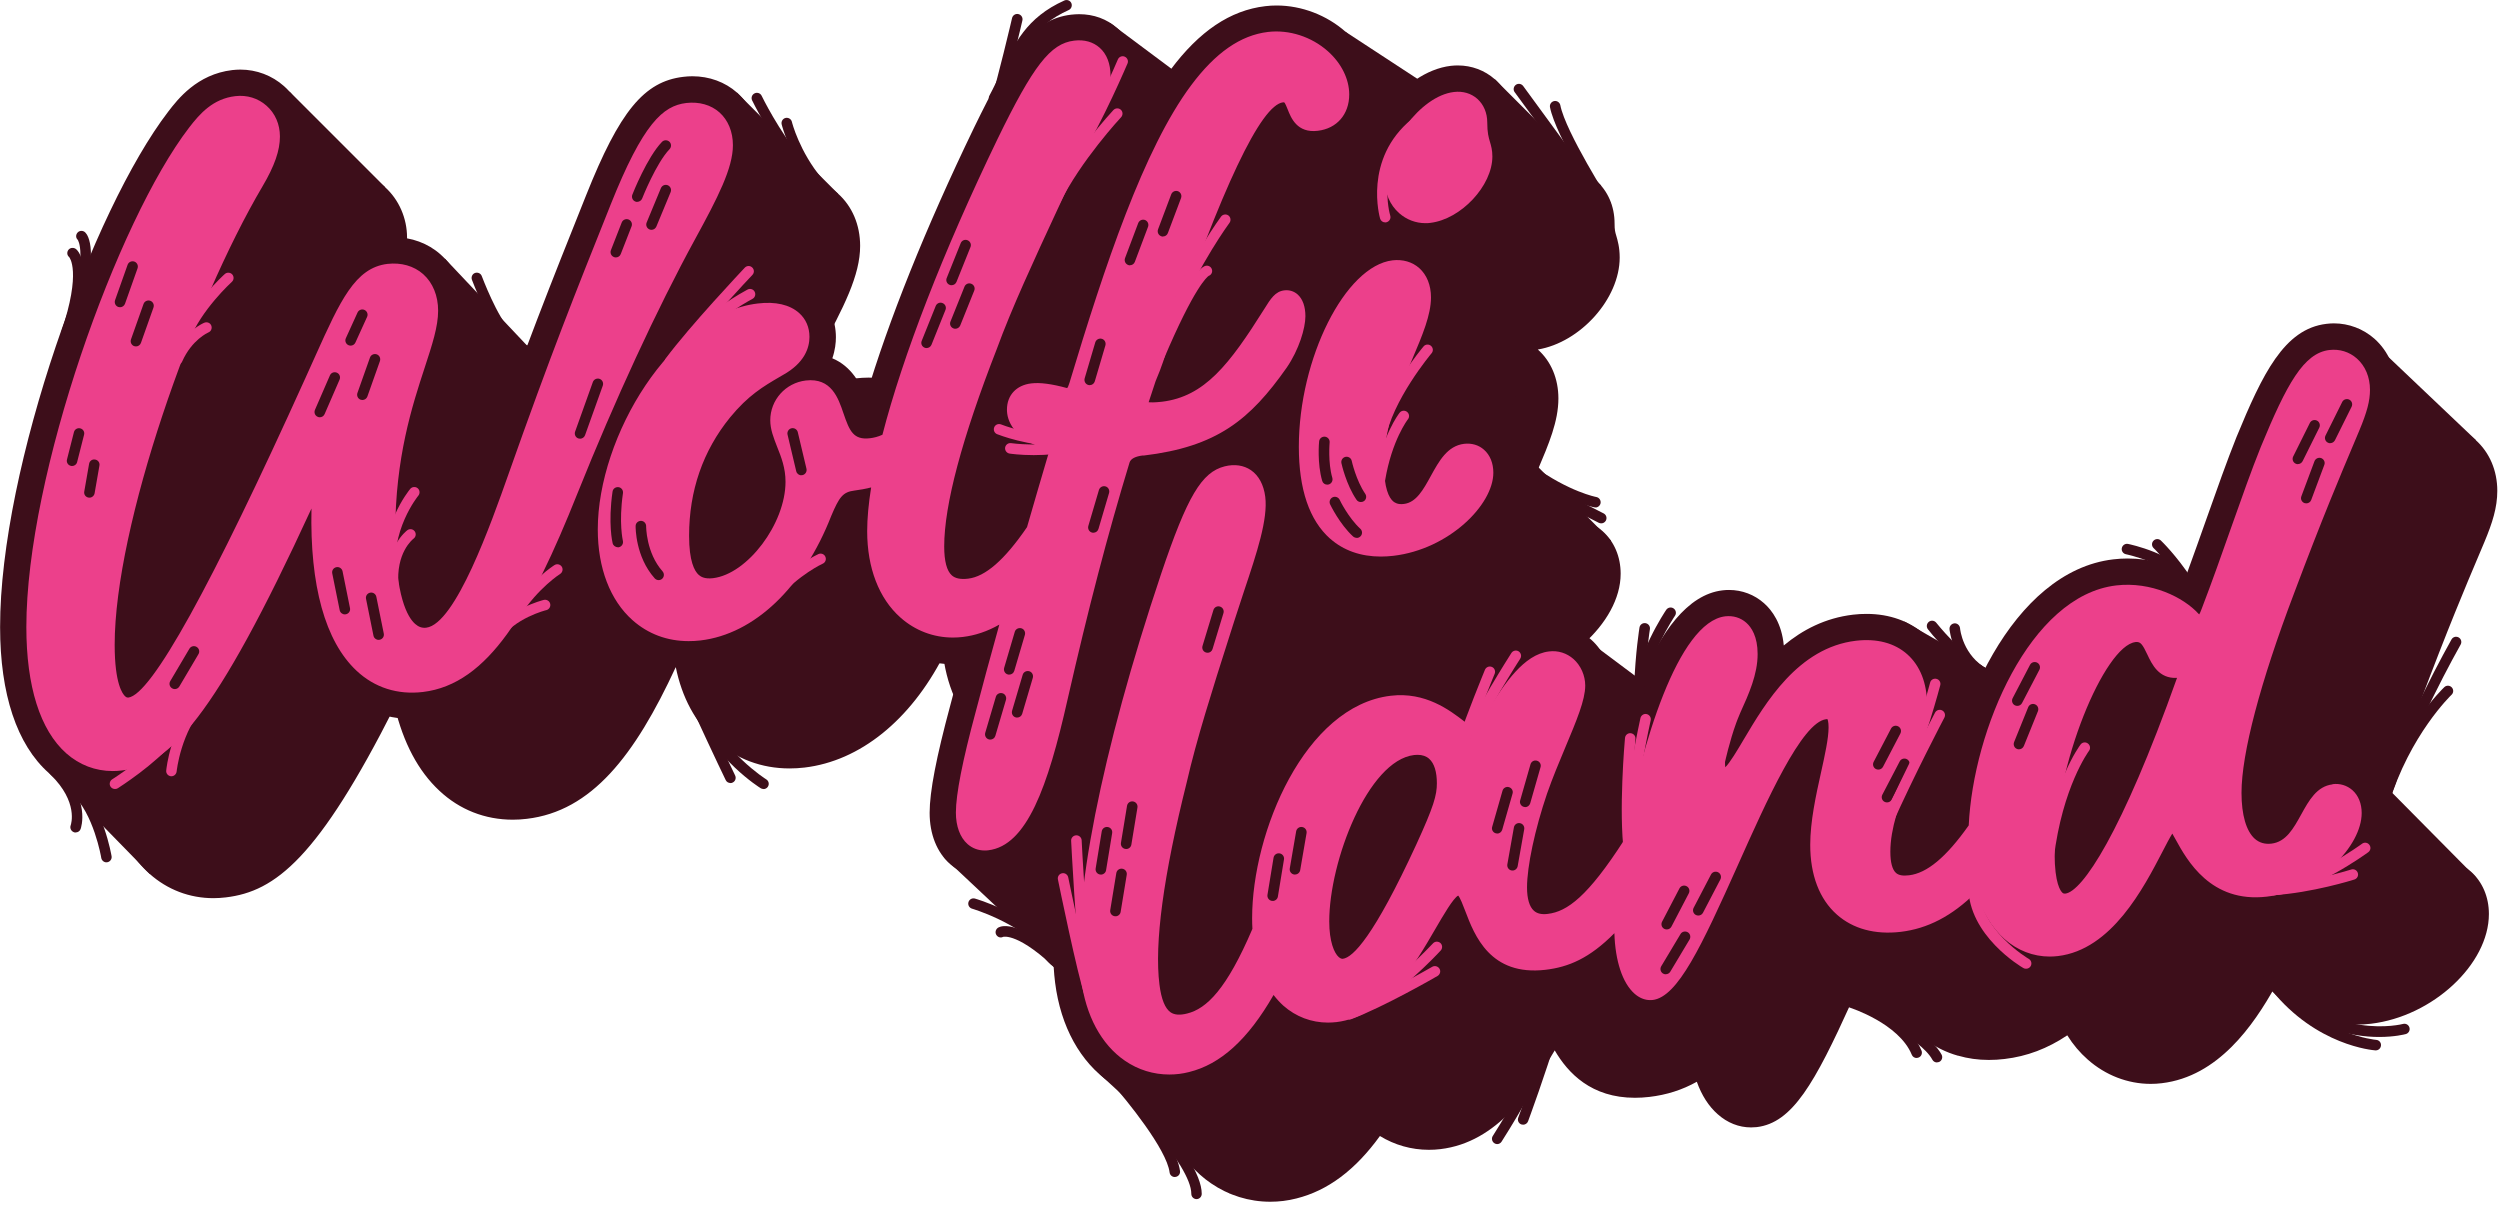<svg width="259" height="125" viewBox="0 0 259 125" fill="none" xmlns="http://www.w3.org/2000/svg">
<g clip-path="url(#clip0_3_192)">
<path d="M11.68 82.61C9.2 82.61 6.91 81.73 5.05 80.08C1.75 77.15 0.01 71.92 0.01 64.96C2.32086e-06 48.42 9.59 21.77 17.44 11.55C18.4 10.3 20.41 7.69 24.06 7.26C24.34 7.23 24.62 7.21 24.9 7.21C26.58 7.21 28.18 7.82 29.42 8.92C30.91 10.24 31.72 12.1 31.72 14.15C31.72 16.2 31.05 18.13 29.54 20.69C22.63 32.41 14.6 55.11 14.6 66.81C14.6 66.87 14.6 66.92 14.6 66.98C16.89 63.46 21.22 55.58 29.17 37.98C29.54 37.16 29.89 36.4 30.21 35.68C32.94 29.6 34.92 25.21 39.81 24.63C40.14 24.59 40.47 24.57 40.79 24.57C42.62 24.57 44.34 25.2 45.64 26.36C47.23 27.77 48.11 29.84 48.11 32.19C48.11 34.26 47.44 36.32 46.59 38.93C45.36 42.7 43.67 47.85 43.67 55.13C43.67 58.55 44.03 60.48 44.35 61.52C45.45 59.99 47.24 56.35 50.1 48.25C54.51 35.76 57.06 29.39 60.59 20.56L60.73 20.21C64.19 11.53 66.73 8.44 70.79 7.96C71.11 7.92 71.42 7.9 71.73 7.9C73.48 7.9 75.12 8.5 76.35 9.59C77.84 10.92 78.66 12.85 78.66 15.03C78.66 18.06 76.98 21.37 74.42 26.06C70.51 33.22 66.22 42.5 62.34 52.19C57.14 65.18 52.28 73.43 44.14 74.39C43.65 74.45 43.17 74.48 42.69 74.48C39.81 74.48 37.18 73.44 35.08 71.48C32.89 69.44 31.35 66.52 30.45 62.78C22.54 78.43 18.11 81.92 12.95 82.53C12.52 82.58 12.1 82.61 11.68 82.61Z" fill="#3D0E1A"/>
<path d="M102.01 90.87C100.66 90.87 99.42 90.4 98.42 89.51C97.06 88.3 96.31 86.42 96.31 84.21C96.31 82 97.01 78.42 98.44 73.11C98.78 71.8 99.17 70.35 99.59 68.78C99.3 68.8 99 68.81 98.72 68.81C96.05 68.81 93.47 67.83 91.48 66.06C89.19 64.03 87.74 61.07 87.28 57.57C83.87 64.18 78.66 68.42 72.9 69.1C72.38 69.16 71.86 69.19 71.35 69.19C68.47 69.19 65.83 68.2 63.72 66.33C60.81 63.74 59.21 59.68 59.21 54.89C59.21 44.08 67.68 30.01 78.2 28.77C78.66 28.72 79.12 28.69 79.55 28.69C81.58 28.69 83.33 29.29 84.6 30.42C85.89 31.56 86.6 33.17 86.6 34.94C86.6 35.51 86.52 36.28 86.23 37.12C88.23 37.95 89.18 39.82 89.69 41.16C92.04 33.22 95.88 23.65 100.9 13.25C104.73 5.37 106.97 2 110.97 1.52C111.25 1.49 111.53 1.47 111.8 1.47C113.31 1.47 114.68 1.97 115.75 2.92C117.07 4.09 117.79 5.85 117.79 7.87C117.79 10.84 116.09 14.39 114.11 18.49C113.65 19.45 113.17 20.44 112.71 21.45L112.03 22.92C109.62 28.11 107.34 33.01 105.85 37.13V37.17C106.06 37.12 106.3 37.08 106.54 37.05C106.83 37.02 107.14 37 107.46 37C107.87 37 108.3 37.03 108.77 37.09C112.36 25.33 116.35 13.81 121.25 7.25C124.24 3.23 127.45 1.07 131.08 0.64C131.47 0.59 131.87 0.57 132.26 0.57C134.85 0.57 137.46 1.57 139.42 3.31C141.41 5.08 142.55 7.45 142.55 9.83C142.55 13.24 140.22 15.9 136.88 16.3C136.62 16.33 136.37 16.35 136.12 16.35C134.67 16.35 133.45 15.87 132.49 14.92C131.01 17.36 128.25 23.13 123.6 36.67C123.51 37.07 123.4 37.48 123.26 37.93C125.75 36.62 128.17 34.14 130.39 30.6C131.15 29.38 132.2 27.68 134.46 27.41C134.65 27.39 134.82 27.38 135 27.38C136.1 27.38 137.16 27.78 137.98 28.51C138.76 29.21 139.7 30.52 139.7 32.79C139.7 34.8 138.73 37.56 137.28 39.67C133.13 45.57 127.43 48.81 119.34 49.88C117.23 56.94 115.34 64.19 113.29 73.17C111.36 81.71 108.96 90.12 102.74 90.85C102.51 90.88 102.28 90.89 102.05 90.89L102.01 90.87ZM102.71 45.91C100.98 51.47 100.54 54.75 100.54 56.64C100.54 56.78 100.54 56.91 100.54 57.03C101.17 56.67 102.27 55.76 103.89 53.45C104.38 51.75 104.89 50.02 105.4 48.26C104.13 47.55 103.27 46.73 102.7 45.91H102.71ZM77.34 45.53C75.2 48.38 74.12 51.75 74.12 55.54C74.12 56.2 74.16 56.68 74.21 57.02C76.18 56.15 78.65 52.7 78.65 49.93C78.65 49.02 78.35 48.27 77.97 47.32C77.75 46.77 77.51 46.17 77.34 45.52V45.53Z" fill="#3D0E1A"/>
<path d="M143.06 60.39C140.31 60.39 137.87 59.51 135.99 57.85C133.24 55.4 131.84 51.52 131.84 46.3C131.84 36.58 137.02 25.09 143.95 24.27C144.22 24.24 144.49 24.22 144.75 24.22C146.29 24.22 147.74 24.76 148.85 25.74C150.22 26.96 150.98 28.76 150.98 30.81C150.98 33.18 149.99 35.52 148.84 38.22C147.6 41.15 146.31 44.17 146.14 47.45C147.09 45.76 148.53 43.6 151.35 43.27C151.58 43.24 151.8 43.23 152.02 43.23C153.33 43.23 154.59 43.7 155.55 44.55C156.76 45.63 157.43 47.2 157.43 48.97C157.43 54.11 151.35 59.5 144.68 60.29C144.13 60.36 143.58 60.39 143.05 60.39H143.06Z" fill="#3D0E1A"/>
<path d="M147.68 25.85C146.01 25.85 144.4 25.23 143.14 24.12C141.59 22.74 140.73 20.78 140.73 18.61C140.73 13.91 145.24 7.42 150.31 6.82C150.56 6.79 150.8 6.78 151.04 6.78C152.47 6.78 153.82 7.29 154.86 8.21C156.12 9.33 156.81 10.92 156.81 12.69C156.81 13.37 156.87 13.57 156.98 13.94C157.12 14.42 157.34 15.16 157.34 16.22C157.34 20.61 153.04 25.27 148.5 25.81C148.23 25.84 147.95 25.86 147.68 25.86V25.85Z" fill="#3D0E1A"/>
<path d="M121.16 114.08C118.97 114.08 116.84 113.42 115.02 112.17C111.92 110.04 109.89 106.37 109.31 101.81C108.25 93.44 111.32 77.68 117.73 58.59C120.54 50.29 122.34 46.67 126.25 45.69C126.8 45.55 127.35 45.48 127.88 45.48C129.07 45.48 130.21 45.83 131.16 46.48C132.61 47.48 133.56 49.13 133.81 51.14C134.18 54.09 132.94 57.82 131.49 62.14C131.15 63.15 130.8 64.19 130.47 65.24L129.98 66.78C128.24 72.23 126.6 77.38 125.63 81.65V81.71C122.7 93.33 122.5 98.98 122.84 101.68C122.86 101.84 122.88 101.99 122.91 102.12C123.84 101.53 125.2 99.87 127.01 95.74C127.01 95.54 127.01 95.34 127.01 95.14C127.01 85.43 132.98 70.67 143.78 69.39C144.22 69.34 144.67 69.31 145.11 69.31C148.18 69.31 150.53 70.57 152.14 71.67C153.93 68.91 156.37 65.25 160.17 64.8C160.41 64.77 160.65 64.76 160.89 64.76C162.35 64.76 163.76 65.3 164.85 66.27C166.18 67.46 166.98 69.25 166.98 71.06C166.98 73.1 165.98 75.49 164.71 78.51C164.08 80.02 163.42 81.58 162.87 83.16C161.64 86.81 161.04 89.96 160.96 91.64C162.16 90.91 163.72 89.06 165.69 86.05C167.36 76.87 171.18 62.02 178.45 61.16C178.68 61.13 178.9 61.12 179.13 61.12C180.48 61.12 181.76 61.61 182.75 62.49C183.6 63.24 184.59 64.6 184.8 66.87C186.74 65.25 189.1 64.02 191.98 63.68C192.46 63.62 192.93 63.6 193.39 63.6C195.75 63.6 197.84 64.35 199.43 65.76C201.37 67.48 202.39 69.98 202.39 73C202.39 76.02 201.28 79.04 200.3 81.69C199.57 83.65 198.83 85.67 198.63 87.43C199.27 86.96 200.15 86.11 201.3 84.56C202.09 73.92 208.46 59.19 218.93 57.95C219.42 57.89 219.92 57.86 220.42 57.86C222.79 57.86 224.89 58.5 226.58 59.37C227.27 57.49 227.93 55.61 228.58 53.78C229.68 50.67 230.72 47.73 231.7 45.28C234.4 38.73 236.64 34.07 241.02 33.55C241.28 33.52 241.54 33.5 241.79 33.5C243.34 33.5 244.83 34.07 245.99 35.09C247.45 36.39 248.26 38.27 248.26 40.38C248.26 42.13 247.75 43.7 246.93 45.67C246.75 46.11 246.54 46.6 246.31 47.14C245.04 50.13 243.13 54.65 240.21 62.43C236.86 71.26 234.94 78.44 234.94 82.13C234.94 83.27 235.08 83.98 235.21 84.39C235.47 84.02 235.8 83.44 236.01 83.05C236.92 81.4 238.3 78.9 241.33 78.55C241.55 78.52 241.77 78.51 242 78.51C243.31 78.51 244.57 78.98 245.54 79.84C246.75 80.92 247.42 82.48 247.42 84.25C247.42 89.44 241.59 94.86 235.2 95.62C234.69 95.68 234.19 95.71 233.7 95.71C229.65 95.71 227.01 93.76 225.29 91.74C223.03 95.81 219.37 101.09 213.53 101.78C213.15 101.83 212.76 101.85 212.38 101.85C210 101.85 207.69 100.95 205.86 99.33C205.05 98.61 204.35 97.77 203.74 96.82C201.7 98.19 199.56 99 197.25 99.27C196.7 99.34 196.14 99.37 195.61 99.37C192.84 99.37 190.39 98.49 188.5 96.82C186.1 94.68 184.82 91.48 184.82 87.56C184.82 86.91 184.86 86.24 184.92 85.58C184.02 87.5 183.18 89.36 182.57 90.73C178.01 100.93 175.64 105.85 171.55 106.33C171.36 106.35 171.17 106.36 170.97 106.36C169.72 106.36 168.52 105.89 167.51 104.99C166.58 104.17 165.86 103.03 165.35 101.63C163.82 102.48 162.22 102.99 160.44 103.2C159.93 103.26 159.42 103.29 158.94 103.29C154.43 103.29 152 100.76 150.63 98.38C148.25 102.44 144.72 107.91 138.78 108.61C138.38 108.66 137.98 108.68 137.59 108.68C135.79 108.68 134.04 108.18 132.52 107.25C129.96 110.79 127.11 112.92 123.87 113.72C122.97 113.94 122.06 114.06 121.16 114.06V114.08ZM146.13 81.2C143.97 82.52 141.13 88.44 140.54 93.63C141.45 92.08 142.67 89.77 144.23 86.38C145.94 82.65 146.12 81.84 146.12 81.2H146.13ZM220.78 70.41C218.92 73.21 216.19 79.93 215.68 86.41C217.17 83.78 219.3 79.32 222.06 71.84C221.52 71.41 221.1 70.9 220.78 70.42V70.41Z" fill="#3D0E1A"/>
<path d="M256 90.31C255.03 89.45 253.78 88.98 252.46 88.98C252.24 88.98 252.01 88.99 251.79 89.02C248.76 89.38 247.39 91.87 246.47 93.52C246.25 93.91 245.93 94.49 245.67 94.86C245.54 94.45 245.4 93.74 245.4 92.6C245.4 88.9 247.32 81.73 250.67 72.9C253.59 65.12 255.5 60.61 256.77 57.61C257 57.07 257.2 56.58 257.39 56.14C258.21 54.17 258.72 52.59 258.72 50.85C258.72 48.74 257.91 46.86 256.45 45.56C255.3 44.53 253.8 43.97 252.25 43.97C252 43.97 251.74 43.99 251.48 44.02C247.1 44.54 244.86 49.2 242.16 55.75C241.17 58.19 240.13 61.13 239.04 64.25C238.39 66.08 237.73 67.96 237.04 69.84C235.35 68.97 233.25 68.33 230.88 68.33C230.38 68.33 229.88 68.36 229.39 68.42C218.92 69.66 212.55 84.39 211.76 95.03C210.61 96.57 209.73 97.43 209.09 97.9C209.28 96.15 210.03 94.13 210.76 92.16C211.74 89.51 212.85 86.51 212.85 83.47C212.85 80.43 211.83 77.95 209.89 76.23C208.3 74.81 206.21 74.07 203.85 74.07C203.39 74.07 202.92 74.1 202.44 74.15C199.56 74.49 197.21 75.73 195.26 77.34C195.05 75.06 194.06 73.71 193.21 72.96C192.22 72.08 190.93 71.59 189.59 71.59C189.37 71.59 189.14 71.6 188.91 71.63C181.65 72.49 177.83 87.34 176.15 96.52C174.17 99.54 172.61 101.38 171.42 102.11C171.49 100.43 172.09 97.28 173.33 93.63C173.89 92.05 174.54 90.49 175.17 88.98C176.44 85.96 177.44 83.57 177.44 81.53C177.44 79.72 176.64 77.93 175.31 76.74C174.22 75.77 172.81 75.23 171.35 75.23C171.11 75.23 170.86 75.24 170.63 75.27C166.83 75.72 164.39 79.38 162.6 82.14C161 81.04 158.64 79.78 155.57 79.78C155.13 79.78 154.68 79.81 154.24 79.86C143.44 81.14 137.47 95.9 137.47 105.61C137.47 105.82 137.47 106.02 137.47 106.21C135.65 110.34 134.3 111.99 133.37 112.59C133.35 112.46 133.32 112.32 133.3 112.15C132.96 109.45 133.16 103.79 136.07 92.18V92.12C137.05 87.85 138.7 82.7 140.43 77.25L140.92 75.71C141.25 74.66 141.6 73.62 141.94 72.61C142.84 69.91 143.67 67.44 144.07 65.24C144.7 66.44 145.49 67.47 146.45 68.32C148.32 69.98 150.77 70.86 153.52 70.86C154.05 70.86 154.6 70.83 155.15 70.76C161.82 69.97 167.9 64.57 167.9 59.44C167.9 57.67 167.23 56.1 166.02 55.02C165.06 54.17 163.81 53.7 162.49 53.7C162.27 53.7 162.05 53.71 161.82 53.74C159 54.07 157.56 56.23 156.61 57.92C156.78 54.65 158.07 51.62 159.31 48.69C160.46 45.98 161.45 43.65 161.45 41.28C161.45 39.23 160.69 37.43 159.32 36.21C163.73 35.47 167.8 30.95 167.8 26.68C167.8 25.61 167.58 24.88 167.44 24.4C167.33 24.03 167.27 23.83 167.27 23.15C167.27 21.37 166.58 19.78 165.32 18.67C164.29 17.75 162.93 17.24 161.5 17.24C161.26 17.24 161.01 17.25 160.77 17.28C155.7 17.88 151.19 24.37 151.19 29.07C151.19 31.24 152.05 33.2 153.6 34.58C153.7 34.66 153.8 34.74 153.9 34.82C151.77 35.24 149.82 36.67 148.15 38.73C147.37 38.14 146.42 37.81 145.43 37.81C145.26 37.81 145.08 37.82 144.89 37.84C142.63 38.11 141.58 39.8 140.82 41.03C138.6 44.57 136.18 47.05 133.69 48.36C133.83 47.92 133.94 47.5 134.03 47.1C138.68 33.55 141.45 27.79 142.92 25.35C143.88 26.3 145.09 26.78 146.55 26.78C146.8 26.78 147.05 26.76 147.31 26.73C150.65 26.34 152.98 23.68 152.98 20.26C152.98 17.88 151.84 15.51 149.85 13.74C147.89 12 145.28 11 142.69 11C142.29 11 141.9 11.02 141.51 11.07C137.89 11.5 134.67 13.66 131.68 17.68C126.79 24.24 122.79 35.76 119.2 47.52C118.74 47.46 118.3 47.43 117.89 47.43C117.57 47.43 117.27 47.45 116.97 47.48C116.73 47.51 116.49 47.55 116.27 47.6V47.56C117.78 43.45 120.06 38.55 122.47 33.35L123.15 31.88C123.61 30.88 124.09 29.89 124.55 28.92C126.52 24.82 128.23 21.28 128.23 18.3C128.23 16.28 127.5 14.52 126.19 13.35C125.12 12.4 123.75 11.9 122.24 11.9C121.97 11.9 121.69 11.92 121.41 11.95C117.41 12.42 115.17 15.79 111.34 23.68C106.32 34.08 102.48 43.65 100.13 51.59C99.62 50.25 98.67 48.37 96.67 47.55C96.97 46.71 97.04 45.95 97.04 45.37C97.04 43.6 96.33 42 95.04 40.85C93.76 39.72 92.02 39.12 89.99 39.12C89.55 39.12 89.1 39.15 88.64 39.2C86.38 39.47 84.21 40.33 82.2 41.63C83.1 39.83 84 38.12 84.87 36.51C87.43 31.82 89.11 28.51 89.11 25.48C89.11 23.3 88.29 21.37 86.8 20.04C85.57 18.95 83.93 18.35 82.18 18.35C81.87 18.35 81.55 18.37 81.24 18.41C77.18 18.89 74.64 21.98 71.18 30.66L71.04 31.01C67.51 39.83 64.96 46.21 60.55 58.7C57.69 66.8 55.9 70.44 54.8 71.97C54.48 70.93 54.12 68.99 54.12 65.58C54.12 58.3 55.81 53.15 57.04 49.38C57.89 46.77 58.56 44.72 58.56 42.64C58.56 40.3 57.68 38.23 56.09 36.81C54.79 35.66 53.07 35.02 51.24 35.02C50.92 35.02 50.59 35.04 50.26 35.08C45.37 35.66 43.4 40.05 40.66 46.13C40.34 46.85 39.99 47.61 39.62 48.43C31.67 66.03 27.34 73.91 25.05 77.43C25.05 77.37 25.05 77.32 25.05 77.26C25.05 65.56 33.08 42.86 39.99 31.14C41.5 28.57 42.17 26.56 42.17 24.6C42.17 22.64 41.35 20.69 39.87 19.37C38.63 18.27 37.02 17.66 35.35 17.66C35.07 17.66 34.8 17.68 34.51 17.71C30.86 18.14 28.85 20.75 27.89 22C20.04 32.22 10.45 58.86 10.45 75.4C10.45 82.36 12.19 87.59 15.49 90.52C17.35 92.18 19.65 93.05 22.12 93.05C22.54 93.05 22.97 93.02 23.39 92.97C28.55 92.36 32.98 88.87 40.89 73.22C41.79 76.97 43.33 79.88 45.52 81.92C47.62 83.89 50.25 84.92 53.13 84.92C53.61 84.92 54.09 84.89 54.58 84.83C61.27 84.04 65.75 78.33 70.01 69.11C70.64 72.24 72.05 74.88 74.16 76.75C76.27 78.62 78.9 79.61 81.79 79.61C82.3 79.61 82.82 79.58 83.34 79.52C89.1 78.84 94.31 74.61 97.72 67.99C98.18 71.49 99.63 74.45 101.92 76.48C103.92 78.26 106.49 79.23 109.16 79.23C109.45 79.23 109.74 79.22 110.03 79.2C109.6 80.78 109.22 82.23 108.88 83.53C107.45 88.84 106.75 92.47 106.75 94.63C106.75 96.79 107.5 98.72 108.86 99.93C109.86 100.82 111.1 101.29 112.45 101.29C112.68 101.29 112.91 101.28 113.14 101.25C118.32 100.64 120.85 94.71 122.66 87.81C120.1 98.31 119.06 106.82 119.75 112.23C120.33 116.78 122.35 120.46 125.46 122.59C127.28 123.84 129.41 124.5 131.6 124.5C132.51 124.5 133.42 124.39 134.31 124.16C137.55 123.35 140.4 121.23 142.96 117.69C144.47 118.62 146.22 119.12 148.03 119.12C148.42 119.12 148.83 119.1 149.22 119.05C155.16 118.35 158.69 112.87 161.07 108.82C162.45 111.19 164.87 113.73 169.38 113.73C169.86 113.73 170.37 113.7 170.88 113.64C172.66 113.43 174.27 112.92 175.79 112.07C176.29 113.47 177.02 114.61 177.95 115.43C178.96 116.33 180.15 116.8 181.41 116.8C181.6 116.8 181.8 116.79 181.99 116.77C185.7 116.33 188 112.22 191.79 103.86L199.47 107.69C200.47 108.45 201.6 109.02 202.84 109.37H202.87C203.87 109.66 204.92 109.81 206.04 109.81C206.57 109.81 207.13 109.78 207.68 109.71C209.99 109.44 212.13 108.63 214.17 107.26C214.77 108.22 215.48 109.06 216.29 109.77C218.12 111.39 220.43 112.29 222.81 112.29C223.19 112.29 223.58 112.27 223.96 112.22C229.8 111.53 233.46 106.24 235.72 102.18C237.44 104.2 240.08 106.15 244.13 106.15C244.62 106.15 245.12 106.12 245.63 106.06C252.03 105.3 257.85 99.89 257.85 94.69C257.85 92.92 257.18 91.36 255.97 90.28L256 90.31ZM84.67 67.48C84.62 67.14 84.58 66.65 84.58 66C84.58 62.21 85.67 58.84 87.8 55.99C87.98 56.64 88.21 57.23 88.43 57.79C88.81 58.74 89.11 59.49 89.11 60.4C89.11 63.17 86.64 66.62 84.67 67.49V67.48ZM114.36 63.9C112.74 66.21 111.64 67.12 111.01 67.48C111.01 67.36 111.01 67.23 111.01 67.09C111.01 65.2 111.45 61.93 113.18 56.36C113.75 57.17 114.61 57.99 115.88 58.71C115.36 60.47 114.86 62.2 114.37 63.9H114.36ZM142.34 55.63C142.32 56.01 142.31 56.38 142.31 56.76C142.31 57.02 142.31 57.27 142.32 57.53C142.1 57.32 141.87 57.12 141.61 56.95C141.4 56.81 141.18 56.68 140.95 56.56C141.42 56.27 141.88 55.96 142.33 55.64L142.34 55.63ZM128.19 69.04C126.22 74.92 124.56 80.48 123.25 85.6C123.41 84.93 123.56 84.26 123.72 83.59C125.77 74.6 127.65 67.35 129.77 60.3C130.54 60.2 131.27 60.07 132 59.93C130.73 61.99 129.59 64.94 128.21 69.04H128.19ZM154.7 96.82C153.13 100.22 151.92 102.52 151.01 104.07C151.59 98.88 154.44 92.96 156.6 91.64C156.6 92.28 156.42 93.09 154.71 96.82H154.7ZM226.14 96.85C226.65 90.38 229.38 83.66 231.24 80.85C231.56 81.33 231.98 81.84 232.52 82.27C229.76 89.75 227.63 94.21 226.14 96.84V96.85Z" fill="#3D0E1A"/>
<path d="M77.96 50.57L99.12 48.49L114.99 2.37L124.56 9.51L139.39 3.29L151.2 11.02L154.87 8.21L165.88 19.23L155.57 44.56L166.89 56L164.01 65.99L175.54 74.61L197.31 64.4L208.55 70.87L225.57 63.93L244.35 34.05L256.48 45.57L245.57 79.85L256.48 90.87L244.84 100.33C244.84 100.33 232.22 100.09 231.74 100.33C231.26 100.57 217.42 105.18 216.94 105.31C216.46 105.44 194.25 96.87 194.25 96.87L167.95 109.07L159.54 105.07L127.03 118.17L127.47 123.7L114.01 111.36L109.68 99.34L107.43 97.88L97.84 88.87L103.02 67.5C103.02 67.5 96.09 61.89 95.72 61.94C95.35 61.99 82.37 76.55 82.37 76.55L74.15 72.91L78 50.58L77.96 50.57Z" fill="#3D0E1A"/>
<path d="M76.35 9.6L86.81 20.06L56.21 77.07C56.21 77.07 49.54 77.38 49.13 76.55C48.72 75.72 38.61 67.49 38.61 67.49L22.88 81.19L15.52 90.54L6.06 80.86C6.06 80.86 22.03 11.96 23.39 11.75C24.75 11.54 30.01 9.5 30.01 9.5L39.89 19.38L40.38 32.49L46.08 26.78L54.62 35.82L67.36 18.84L76.35 9.6Z" fill="#3D0E1A"/>
<path d="M75.93 15.04C75.93 13.65 75.43 12.44 74.53 11.64C73.65 10.86 72.43 10.52 71.1 10.67C68.68 10.96 66.62 12.78 63.25 21.23L63.12 21.56C59.6 30.36 57.06 36.71 52.67 49.15C50.89 54.19 47.19 64.67 44.15 65.03C43.73 65.08 43.36 64.95 43.01 64.64C42.24 63.96 40.95 61.81 40.95 55.13C40.95 47.42 42.71 42.02 44 38.08C44.78 35.7 45.39 33.83 45.39 32.19C45.39 30.64 44.84 29.29 43.84 28.4C42.88 27.55 41.57 27.18 40.14 27.34C36.79 27.74 35.25 31.15 32.71 36.79C32.38 37.52 32.04 38.29 31.67 39.1C21.85 60.83 15.67 71.99 13.29 72.27C13.21 72.27 13.11 72.27 12.97 72.14C12.71 71.91 11.88 70.86 11.88 66.8C11.88 54.48 19.97 31.56 27.2 19.3C28.45 17.18 29 15.59 29 14.14C29 12.88 28.51 11.74 27.61 10.95C26.73 10.17 25.59 9.82 24.38 9.96C22.06 10.23 20.7 11.78 19.6 13.21C12.16 22.89 2.73 49.2 2.73 64.96C2.73 71.12 4.16 75.64 6.86 78.04C8.23 79.25 9.88 79.88 11.68 79.88C11.99 79.88 12.31 79.86 12.63 79.82C17.53 79.24 22.14 74.71 32.27 52.68C32.09 60.66 33.69 66.45 36.94 69.49C38.81 71.24 41.19 72 43.81 71.69C50.62 70.88 54.98 63.25 59.8 51.18C63.72 41.4 68.06 32.01 72.02 24.76C74.38 20.44 75.93 17.42 75.93 15.04Z" fill="#EC408B"/>
<path d="M118.45 47.2C126.09 46.29 129.5 43.49 133.3 38.09C134.57 36.24 135.24 34.01 135.24 32.76C135.24 31.76 134.96 30.98 134.44 30.51C134.06 30.17 133.57 30.02 133.06 30.08C132.11 30.19 131.63 30.96 130.98 32.01C127.36 37.77 124.8 41.09 120.37 41.62C119.58 41.71 119.19 41.69 119 41.67C119 41.64 119.02 41.61 119.03 41.58C119.26 40.88 119.49 40.2 119.71 39.52L119.74 39.44C120.36 37.98 120.74 36.84 120.93 35.91C126.59 19.38 130.63 10.87 132.93 10.6C133 10.6 133.03 10.6 133.03 10.6C133.14 10.65 133.31 11.11 133.41 11.35C133.75 12.21 134.38 13.81 136.52 13.55C138.5 13.32 139.78 11.84 139.78 9.79C139.78 8.19 138.97 6.56 137.57 5.31C135.87 3.8 133.55 3.05 131.36 3.31C128.52 3.65 125.92 5.46 123.4 8.84C118.5 15.4 114.45 27.52 110.8 39.65C110.7 39.98 110.62 40.14 110.57 40.2H110.53C108.95 39.77 107.74 39.61 106.84 39.72C105.29 39.9 104.32 40.95 104.32 42.44C104.32 43.51 104.89 45.47 108.71 46.69C108.71 46.71 108.7 46.74 108.69 46.77C107.9 49.44 107.13 52.07 106.4 54.61C104.06 58.03 102.08 59.74 100.29 59.95C99.52 60.04 98.97 59.93 98.61 59.61C98.09 59.15 97.82 58.14 97.82 56.61C97.82 52.31 99.65 45.43 103.27 36.15C104.81 31.93 107.11 26.97 109.54 21.73L110.22 20.27C110.69 19.25 111.17 18.25 111.64 17.28C113.47 13.48 115.05 10.2 115.05 7.85C115.05 6.6 114.66 5.59 113.92 4.94C113.24 4.34 112.33 4.08 111.28 4.21C108.83 4.5 107.05 6.79 103.34 14.41C97.66 26.17 93.53 36.87 91.42 45.04C90.96 45.25 90.54 45.35 90.14 45.4C88.41 45.61 88.01 44.65 87.38 42.81C86.85 41.25 86.13 39.11 83.48 39.42C81.38 39.67 79.8 41.44 79.8 43.54C79.8 44.49 80.15 45.36 80.51 46.29C80.94 47.36 81.38 48.48 81.38 49.91C81.38 54.25 77.44 59.48 73.86 59.9C73 60 72.61 59.75 72.39 59.56C71.94 59.16 71.39 58.13 71.39 55.51C71.39 50.84 72.82 46.71 75.64 43.24C77.51 40.96 79.09 40.03 80.75 39.06L81.11 38.85C83.38 37.59 83.86 36.01 83.86 34.9C83.86 33.91 83.49 33.05 82.78 32.42C81.81 31.56 80.33 31.22 78.51 31.44C69.58 32.5 61.93 45.2 61.93 54.85C61.93 58.85 63.21 62.19 65.53 64.25C67.14 65.68 69.13 66.42 71.34 66.42C71.74 66.42 72.15 66.4 72.57 66.35C78.16 65.69 83.23 60.85 86.12 53.44C86.95 51.48 87.32 50.97 88.53 50.82C89.11 50.75 89.68 50.64 90.25 50.5C89.98 52.19 89.84 53.72 89.84 55.03C89.84 58.83 91.06 62.01 93.29 63.98C94.81 65.33 96.71 66.05 98.72 66.05C99.06 66.05 99.4 66.03 99.74 65.99C101.02 65.84 102.28 65.42 103.53 64.71C102.58 68.13 101.74 71.21 101.07 73.79C99.72 78.79 99.03 82.29 99.03 84.18C99.03 85.6 99.46 86.75 100.23 87.44C100.73 87.88 101.34 88.11 102.01 88.11C102.13 88.11 102.25 88.11 102.38 88.09C106.38 87.62 108.56 81.52 110.59 72.51C112.76 63 114.74 55.42 117.02 47.92C117.147 47.52 117.623 47.273 118.45 47.18V47.2Z" fill="#EC408B"/>
<path d="M137.81 55.81C139.19 57.03 140.98 57.66 143.06 57.66C143.48 57.66 143.92 57.63 144.37 57.58C150.1 56.9 154.71 52.31 154.71 48.97C154.71 47.99 154.37 47.14 153.74 46.59C153.19 46.1 152.46 45.89 151.68 45.98C149.95 46.19 149.08 47.77 148.24 49.3C147.46 50.72 146.73 52.06 145.44 52.21C144.81 52.29 144.5 52.08 144.32 51.93C143.9 51.55 143.39 50.6 143.39 48.2C143.39 44.08 144.95 40.41 146.33 37.16C147.36 34.73 148.25 32.63 148.25 30.81C148.25 29.55 147.82 28.48 147.04 27.78C146.31 27.13 145.33 26.85 144.27 26.97C139.37 27.55 134.56 37.12 134.56 46.29C134.56 50.7 135.65 53.89 137.79 55.8L137.81 55.81Z" fill="#EC408B"/>
<path d="M144.95 22.08C145.72 22.76 146.67 23.12 147.68 23.12C147.85 23.12 148.01 23.12 148.18 23.09C151.37 22.71 154.61 19.24 154.61 16.21C154.61 15.54 154.48 15.11 154.36 14.7C154.22 14.23 154.08 13.75 154.08 12.68C154.08 11.7 153.71 10.83 153.05 10.24C152.41 9.67 151.55 9.42 150.63 9.53C147.07 9.95 143.46 15.17 143.46 18.61C143.46 19.99 143.99 21.23 144.95 22.08Z" fill="#EC408B"/>
<path d="M241.66 81.26C240.02 81.45 239.2 82.94 238.41 84.37C237.6 85.83 236.84 87.22 235.32 87.4C234.64 87.48 234.07 87.31 233.6 86.9C232.71 86.11 232.22 84.42 232.22 82.14C232.22 78.07 234.15 70.73 237.66 61.48C240.6 53.64 242.53 49.1 243.8 46.09C244.03 45.55 244.23 45.07 244.41 44.64C245.23 42.68 245.53 41.53 245.53 40.39C245.53 39.07 245.05 37.92 244.17 37.14C243.39 36.45 242.39 36.14 241.33 36.26C238.67 36.57 236.92 39.75 234.22 46.3C233.26 48.68 232.23 51.6 231.14 54.68C230.17 57.43 229.17 60.27 228.08 63.11C227.98 63.38 227.9 63.55 227.84 63.65C227.82 63.63 227.79 63.6 227.76 63.58C226.2 61.87 222.86 60.23 219.24 60.65C210.28 61.71 204.43 75.63 203.96 85.51C201.6 88.85 199.62 90.46 197.78 90.68C197.14 90.76 196.69 90.68 196.42 90.43C196.04 90.09 195.84 89.34 195.84 88.24C195.84 85.82 196.8 83.24 197.72 80.74C198.67 78.19 199.64 75.54 199.64 72.99C199.64 70.78 198.93 68.98 197.6 67.79C196.28 66.61 194.44 66.13 192.28 66.38C186.29 67.09 182.9 72.82 180.65 76.61C180 77.71 179.21 79.04 178.74 79.49C178.72 79.37 178.71 79.19 178.71 78.95C178.71 78.95 179.19 76.76 179.87 74.9C179.88 74.87 180.14 74.18 180.29 73.85C181.18 71.89 182.09 69.87 182.09 67.76C182.09 65.94 181.45 64.99 180.91 64.51C180.32 63.99 179.56 63.76 178.74 63.85C173.85 64.43 169.99 77.23 168.25 87.05C164.49 92.89 162.36 94.44 160.35 94.68C159.71 94.76 159.24 94.65 158.91 94.35C158.45 93.94 158.2 93.11 158.2 91.94C158.2 89.75 159.01 85.94 160.27 82.23C160.85 80.57 161.52 78.97 162.17 77.42C163.32 74.68 164.23 72.52 164.23 71.03C164.23 69.99 163.78 68.96 163.02 68.28C162.32 67.66 161.41 67.37 160.47 67.49C157.87 67.8 155.89 70.84 154.31 73.29C153.79 74.09 153.09 75.17 152.74 75.46C152.51 75.35 152.06 75.01 151.69 74.73C150.19 73.58 147.67 71.65 144.08 72.08C135.18 73.13 129.72 86.21 129.72 95.12C129.72 95.51 129.73 95.87 129.75 96.23C127.08 102.48 125.01 104.5 122.99 105C122.24 105.19 121.68 105.15 121.28 104.88C120.7 104.48 120.31 103.52 120.12 102.01C119.58 97.75 120.53 90.69 122.95 81.03C123.95 76.65 125.6 71.45 127.36 65.94L127.85 64.4C128.19 63.33 128.54 62.28 128.88 61.25C130.22 57.25 131.37 53.79 131.08 51.46C130.92 50.22 130.41 49.27 129.6 48.71C128.85 48.2 127.91 48.06 126.89 48.31C124.49 48.91 123.01 51.4 120.3 59.43C114.11 77.87 111.01 93.58 112 101.44C112.48 105.21 114.09 108.21 116.54 109.89C117.92 110.84 119.51 111.32 121.14 111.32C121.82 111.32 122.51 111.24 123.2 111.06C126.43 110.26 129.28 107.72 131.94 103.08C132.28 103.52 132.63 103.89 132.96 104.19C134.25 105.33 135.86 105.94 137.58 105.94C137.87 105.94 138.16 105.92 138.45 105.89C143.44 105.3 146.5 100.04 148.73 96.19C149.51 94.85 150.56 93.04 151.07 92.78C151.28 93.02 151.58 93.8 151.8 94.38C152.76 96.91 154.38 101.14 160.12 100.47C162.49 100.19 164.67 99.29 167.25 96.68C167.34 99.57 168.09 101.83 169.32 102.93C169.82 103.38 170.39 103.61 170.96 103.61C171.04 103.61 171.13 103.61 171.21 103.6C173.81 103.29 176.26 98.08 180.06 89.59C183 83.01 186.66 74.81 189.19 74.51C189.26 74.51 189.3 74.51 189.32 74.5C189.35 74.56 189.44 74.77 189.44 75.36C189.44 76.5 189.06 78.21 188.66 80.02C188.13 82.4 187.54 85.1 187.54 87.53C187.54 90.65 188.49 93.15 190.3 94.75C191.97 96.23 194.25 96.85 196.91 96.54C199.68 96.21 202.21 94.93 204.72 92.44C205.35 94.45 206.34 96.1 207.65 97.27C209 98.47 210.64 99.1 212.36 99.1C212.63 99.1 212.91 99.08 213.19 99.05C218.77 98.39 222.07 92.01 224.05 88.2C224.39 87.54 224.77 86.81 225.05 86.36C225.16 86.55 225.28 86.76 225.39 86.96C226.57 89.11 229.03 93.58 234.86 92.89C240.3 92.25 244.67 87.63 244.67 84.23C244.67 83.25 244.33 82.41 243.71 81.86C243.15 81.37 242.42 81.14 241.64 81.24L241.66 81.26ZM221.24 66.51C221.24 66.51 221.33 66.51 221.37 66.51C221.77 66.51 221.98 66.78 222.46 67.8C222.94 68.82 223.65 70.33 225.54 70.23C219.79 86.4 215.71 92.38 213.96 92.58C213.85 92.59 213.77 92.57 213.67 92.49C213.48 92.32 212.86 91.53 212.86 88.46C212.86 79.22 218.05 66.9 221.23 66.52L221.24 66.51ZM148.86 81.14C148.86 82.39 148.54 83.54 146.72 87.51C142.32 97.05 140.16 99.2 139.12 99.33C139.07 99.33 138.92 99.35 138.7 99.16C138.22 98.74 137.71 97.54 137.71 95.45C137.71 89.21 141.73 78.79 146.5 78.22C146.62 78.21 146.74 78.2 146.86 78.2C147.35 78.2 147.76 78.34 148.06 78.61C148.59 79.08 148.86 79.96 148.86 81.15V81.14Z" fill="#EC408B"/>
<path d="M12.43 31.83C12.37 31.83 12.31 31.82 12.25 31.8C11.97 31.7 11.82 31.39 11.92 31.1L13.22 27.43C13.32 27.15 13.63 27 13.92 27.1C14.2 27.2 14.35 27.51 14.25 27.8L12.95 31.47C12.87 31.69 12.66 31.83 12.44 31.83H12.43Z" fill="#3D0E1A"/>
<path d="M35.72 63.65C35.47 63.65 35.24 63.47 35.19 63.21L34.42 59.4C34.36 59.1 34.55 58.82 34.85 58.76C35.14 58.7 35.43 58.89 35.49 59.19L36.26 63C36.32 63.3 36.13 63.58 35.83 63.64C35.79 63.64 35.76 63.65 35.72 63.65Z" fill="#3D0E1A"/>
<path d="M98.97 34.06C98.9 34.06 98.83 34.05 98.77 34.02C98.49 33.91 98.35 33.59 98.47 33.31L99.92 29.7C100.03 29.42 100.35 29.28 100.63 29.4C100.91 29.51 101.05 29.83 100.93 30.11L99.48 33.72C99.39 33.93 99.19 34.06 98.97 34.06Z" fill="#3D0E1A"/>
<path d="M95.99 36.06C95.92 36.06 95.85 36.05 95.79 36.02C95.51 35.91 95.37 35.59 95.49 35.31L96.94 31.7C97.05 31.42 97.37 31.28 97.65 31.4C97.93 31.51 98.07 31.83 97.95 32.11L96.5 35.72C96.41 35.93 96.21 36.06 95.99 36.06Z" fill="#3D0E1A"/>
<path d="M98.58 29.55C98.51 29.55 98.44 29.54 98.38 29.51C98.1 29.4 97.96 29.08 98.08 28.8L99.53 25.19C99.64 24.91 99.96 24.77 100.24 24.89C100.52 25.01 100.66 25.32 100.54 25.6L99.09 29.21C99 29.42 98.8 29.55 98.58 29.55Z" fill="#3D0E1A"/>
<path d="M105.37 74.34C105.32 74.34 105.27 74.34 105.22 74.32C104.93 74.24 104.77 73.93 104.85 73.64L105.95 69.91C106.03 69.62 106.34 69.46 106.63 69.54C106.92 69.62 107.08 69.93 107 70.22L105.9 73.95C105.83 74.19 105.61 74.34 105.38 74.34H105.37Z" fill="#3D0E1A"/>
<path d="M112.89 39.9C112.84 39.9 112.79 39.9 112.74 39.88C112.45 39.8 112.29 39.49 112.37 39.2L113.47 35.47C113.56 35.18 113.86 35.02 114.15 35.1C114.44 35.18 114.6 35.49 114.52 35.78L113.42 39.51C113.35 39.75 113.13 39.9 112.9 39.9H112.89Z" fill="#3D0E1A"/>
<path d="M113.27 55.19C113.22 55.19 113.17 55.19 113.12 55.17C112.83 55.09 112.67 54.78 112.75 54.49L113.85 50.76C113.94 50.47 114.24 50.31 114.53 50.39C114.82 50.47 114.98 50.78 114.9 51.07L113.8 54.8C113.73 55.04 113.51 55.19 113.28 55.19H113.27Z" fill="#3D0E1A"/>
<path d="M120.48 24.51C120.42 24.51 120.35 24.5 120.29 24.47C120.01 24.36 119.87 24.05 119.97 23.77L121.34 20.13C121.45 19.85 121.76 19.71 122.04 19.81C122.32 19.92 122.46 20.23 122.36 20.51L120.99 24.15C120.91 24.37 120.7 24.5 120.48 24.5V24.51Z" fill="#3D0E1A"/>
<path d="M117.06 27.49C117 27.49 116.93 27.48 116.87 27.45C116.59 27.34 116.45 27.03 116.55 26.75L117.92 23.11C118.03 22.83 118.34 22.69 118.62 22.79C118.9 22.9 119.04 23.21 118.94 23.49L117.57 27.13C117.49 27.35 117.28 27.48 117.06 27.48V27.49Z" fill="#3D0E1A"/>
<path d="M137.5 50.21C137.26 50.21 137.05 50.06 136.98 49.82C136.45 48 136.65 45.83 136.66 45.73C136.69 45.43 136.96 45.21 137.26 45.24C137.56 45.27 137.78 45.54 137.75 45.84C137.75 45.86 137.56 47.9 138.03 49.51C138.11 49.8 137.95 50.1 137.66 50.19C137.61 50.2 137.56 50.21 137.51 50.21H137.5Z" fill="#3D0E1A"/>
<path d="M140.55 55.72C140.42 55.72 140.29 55.67 140.18 55.58C138.78 54.29 137.84 52.33 137.8 52.25C137.67 51.98 137.79 51.65 138.06 51.52C138.33 51.39 138.66 51.51 138.79 51.78C138.79 51.8 139.69 53.64 140.93 54.78C141.15 54.98 141.17 55.33 140.96 55.55C140.85 55.67 140.71 55.73 140.56 55.73L140.55 55.72Z" fill="#3D0E1A"/>
<path d="M140.98 52.01C140.81 52.01 140.63 51.93 140.53 51.77C139.46 50.2 138.99 48.07 138.97 47.98C138.91 47.69 139.09 47.4 139.39 47.33C139.68 47.27 139.98 47.45 140.04 47.75C140.04 47.77 140.49 49.77 141.44 51.16C141.61 51.41 141.55 51.75 141.3 51.92C141.21 51.98 141.1 52.01 140.99 52.01H140.98Z" fill="#3D0E1A"/>
<path d="M102.59 76.62C102.54 76.62 102.49 76.62 102.44 76.6C102.15 76.52 101.99 76.21 102.07 75.92L103.17 72.19C103.25 71.9 103.56 71.74 103.85 71.82C104.14 71.9 104.3 72.21 104.22 72.5L103.12 76.23C103.05 76.47 102.83 76.62 102.6 76.62H102.59Z" fill="#3D0E1A"/>
<path d="M104.55 69.89C104.5 69.89 104.45 69.89 104.4 69.87C104.11 69.79 103.95 69.48 104.03 69.19L105.13 65.46C105.21 65.17 105.52 65.01 105.81 65.09C106.1 65.17 106.26 65.48 106.18 65.77L105.08 69.5C105.01 69.74 104.79 69.89 104.56 69.89H104.55Z" fill="#3D0E1A"/>
<path d="M114.05 90.6C114.05 90.6 113.99 90.6 113.96 90.6C113.66 90.55 113.46 90.27 113.51 89.97L114.14 86.13C114.19 85.83 114.47 85.63 114.77 85.68C115.07 85.73 115.27 86.01 115.22 86.31L114.59 90.15C114.55 90.42 114.31 90.61 114.05 90.61V90.6Z" fill="#3D0E1A"/>
<path d="M131.85 93.33C131.85 93.33 131.79 93.33 131.76 93.33C131.46 93.28 131.26 93 131.31 92.7L131.94 88.86C131.99 88.56 132.27 88.36 132.57 88.41C132.87 88.46 133.07 88.74 133.02 89.04L132.39 92.88C132.35 93.15 132.11 93.34 131.85 93.34V93.33Z" fill="#3D0E1A"/>
<path d="M116.67 87.95C116.67 87.95 116.61 87.95 116.58 87.95C116.28 87.9 116.08 87.62 116.13 87.32L116.76 83.48C116.81 83.18 117.09 82.98 117.39 83.03C117.69 83.08 117.89 83.36 117.84 83.66L117.21 87.5C117.17 87.77 116.93 87.96 116.67 87.96V87.95Z" fill="#3D0E1A"/>
<path d="M115.56 94.92C115.56 94.92 115.5 94.92 115.47 94.92C115.17 94.87 114.97 94.59 115.02 94.29L115.65 90.45C115.7 90.15 115.98 89.95 116.28 90C116.58 90.05 116.78 90.33 116.73 90.63L116.1 94.47C116.06 94.74 115.82 94.93 115.56 94.93V94.92Z" fill="#3D0E1A"/>
<path d="M125.1 67.62C125.05 67.62 124.99 67.62 124.94 67.6C124.65 67.51 124.49 67.21 124.58 66.92L125.71 63.2C125.8 62.91 126.1 62.75 126.39 62.84C126.68 62.93 126.84 63.23 126.75 63.52L125.62 67.24C125.55 67.48 125.33 67.63 125.1 67.63V67.62Z" fill="#3D0E1A"/>
<path d="M134.16 90.6C134.16 90.6 134.1 90.6 134.07 90.6C133.77 90.55 133.57 90.27 133.62 89.97L134.28 86.13C134.33 85.83 134.61 85.63 134.91 85.68C135.21 85.73 135.41 86.01 135.36 86.31L134.7 90.15C134.65 90.42 134.42 90.6 134.16 90.6Z" fill="#3D0E1A"/>
<path d="M158.01 83.61C158.01 83.61 157.91 83.61 157.86 83.59C157.57 83.51 157.4 83.2 157.49 82.92L158.56 79.18C158.64 78.89 158.95 78.72 159.23 78.81C159.52 78.89 159.69 79.2 159.6 79.48L158.53 83.22C158.46 83.46 158.24 83.62 158.01 83.62V83.61Z" fill="#3D0E1A"/>
<path d="M155.11 86.35C155.11 86.35 155.01 86.35 154.96 86.33C154.67 86.25 154.5 85.94 154.59 85.66L155.66 81.92C155.74 81.63 156.05 81.46 156.33 81.55C156.62 81.63 156.79 81.94 156.7 82.22L155.63 85.96C155.56 86.2 155.34 86.36 155.11 86.36V86.35Z" fill="#3D0E1A"/>
<path d="M172.57 100.94C172.47 100.94 172.38 100.91 172.29 100.86C172.03 100.7 171.95 100.37 172.1 100.11L174.1 96.77C174.25 96.51 174.59 96.43 174.85 96.58C175.11 96.73 175.19 97.07 175.04 97.33L173.04 100.67C172.94 100.84 172.76 100.93 172.57 100.93V100.94Z" fill="#3D0E1A"/>
<path d="M175.94 94.85C175.85 94.85 175.77 94.83 175.69 94.79C175.42 94.65 175.32 94.32 175.46 94.05L177.26 90.6C177.4 90.33 177.73 90.23 178 90.37C178.27 90.51 178.37 90.84 178.23 91.11L176.43 94.56C176.33 94.75 176.14 94.85 175.95 94.85H175.94Z" fill="#3D0E1A"/>
<path d="M172.67 96.29C172.58 96.29 172.5 96.27 172.42 96.23C172.15 96.09 172.05 95.76 172.19 95.49L173.99 92.04C174.13 91.77 174.46 91.67 174.73 91.81C175 91.95 175.1 92.28 174.96 92.55L173.16 96C173.06 96.19 172.87 96.29 172.68 96.29H172.67Z" fill="#3D0E1A"/>
<path d="M156.7 90.18C156.7 90.18 156.64 90.18 156.6 90.18C156.3 90.13 156.11 89.84 156.16 89.55L156.84 85.72C156.89 85.42 157.18 85.22 157.47 85.28C157.77 85.33 157.96 85.62 157.91 85.91L157.23 89.74C157.18 90 156.95 90.19 156.69 90.19L156.7 90.18Z" fill="#3D0E1A"/>
<path d="M241.41 45.92C241.33 45.92 241.25 45.9 241.17 45.86C240.9 45.73 240.79 45.4 240.92 45.13L242.65 41.65C242.78 41.38 243.11 41.27 243.38 41.4C243.65 41.53 243.76 41.86 243.63 42.13L241.9 45.61C241.8 45.8 241.61 45.91 241.41 45.91V45.92Z" fill="#3D0E1A"/>
<path d="M238.06 48.09C237.98 48.09 237.9 48.07 237.82 48.03C237.55 47.9 237.44 47.57 237.57 47.3L239.3 43.82C239.43 43.55 239.76 43.44 240.03 43.57C240.3 43.7 240.41 44.03 240.28 44.3L238.55 47.78C238.45 47.97 238.26 48.08 238.06 48.08V48.09Z" fill="#3D0E1A"/>
<path d="M238.93 52.15C238.87 52.15 238.8 52.14 238.74 52.12C238.46 52.01 238.31 51.7 238.42 51.42L239.78 47.78C239.89 47.5 240.2 47.36 240.48 47.46C240.76 47.57 240.91 47.88 240.8 48.16L239.44 51.8C239.36 52.02 239.15 52.15 238.93 52.15Z" fill="#3D0E1A"/>
<path d="M39.22 66.29C38.97 66.29 38.74 66.11 38.69 65.85L37.92 62.04C37.86 61.74 38.05 61.46 38.35 61.4C38.64 61.34 38.93 61.53 38.99 61.83L39.76 65.64C39.82 65.94 39.63 66.22 39.33 66.28C39.29 66.28 39.26 66.29 39.22 66.29Z" fill="#3D0E1A"/>
<path d="M37.54 41.44C37.48 41.44 37.42 41.43 37.36 41.41C37.08 41.31 36.93 41 37.03 40.71L38.33 37.04C38.43 36.76 38.74 36.61 39.03 36.71C39.31 36.81 39.46 37.12 39.36 37.41L38.06 41.08C37.98 41.3 37.77 41.44 37.55 41.44H37.54Z" fill="#3D0E1A"/>
<path d="M83.02 49.24C82.77 49.24 82.55 49.07 82.49 48.82L81.59 45.03C81.52 44.74 81.7 44.44 81.99 44.37C82.28 44.3 82.58 44.48 82.65 44.77L83.55 48.56C83.62 48.85 83.44 49.15 83.15 49.22C83.11 49.23 83.07 49.23 83.02 49.23V49.24Z" fill="#3D0E1A"/>
<path d="M33.13 43.23C33.06 43.23 32.98 43.22 32.91 43.18C32.63 43.06 32.51 42.74 32.63 42.46L34.18 38.89C34.3 38.61 34.62 38.49 34.9 38.61C35.18 38.73 35.3 39.05 35.18 39.33L33.63 42.9C33.54 43.11 33.34 43.23 33.13 43.23Z" fill="#3D0E1A"/>
<path d="M66.02 20.92C65.95 20.92 65.89 20.91 65.82 20.88C65.54 20.77 65.4 20.45 65.51 20.17C65.57 20.01 67.04 16.3 68.58 14.7C68.79 14.48 69.13 14.48 69.35 14.68C69.57 14.89 69.57 15.23 69.37 15.45C67.98 16.89 66.54 20.53 66.53 20.56C66.45 20.77 66.24 20.91 66.02 20.91V20.92Z" fill="#3D0E1A"/>
<path d="M14.08 35.89C14.02 35.89 13.96 35.88 13.9 35.86C13.62 35.76 13.47 35.45 13.57 35.16L14.87 31.49C14.97 31.21 15.28 31.06 15.57 31.16C15.85 31.26 16 31.57 15.9 31.86L14.6 35.53C14.52 35.75 14.31 35.89 14.09 35.89H14.08Z" fill="#3D0E1A"/>
<path d="M18.11 71.39C18.02 71.39 17.92 71.37 17.83 71.31C17.57 71.16 17.48 70.82 17.64 70.56L19.62 67.21C19.77 66.95 20.11 66.86 20.37 67.02C20.63 67.17 20.72 67.51 20.56 67.77L18.58 71.12C18.48 71.29 18.3 71.39 18.11 71.39Z" fill="#3D0E1A"/>
<path d="M7.47 48.28C7.47 48.28 7.38 48.28 7.33 48.26C7.04 48.19 6.86 47.89 6.94 47.6L7.66 44.77C7.73 44.48 8.03 44.3 8.32 44.38C8.61 44.45 8.79 44.75 8.71 45.04L7.99 47.87C7.93 48.12 7.71 48.28 7.46 48.28H7.47Z" fill="#3D0E1A"/>
<path d="M36.33 35.81C36.25 35.81 36.18 35.79 36.1 35.76C35.83 35.64 35.7 35.31 35.83 35.04L37.04 32.38C37.16 32.11 37.49 31.98 37.76 32.11C38.03 32.23 38.16 32.56 38.03 32.83L36.82 35.49C36.73 35.69 36.53 35.81 36.32 35.81H36.33Z" fill="#3D0E1A"/>
<path d="M9.26 51.55C9.26 51.55 9.2 51.55 9.17 51.55C8.87 51.5 8.67 51.22 8.73 50.92L9.23 48.05C9.28 47.75 9.56 47.55 9.86 47.61C10.16 47.66 10.36 47.94 10.3 48.24L9.8 51.11C9.75 51.37 9.52 51.56 9.26 51.56V51.55Z" fill="#3D0E1A"/>
<path d="M67.5 23.81C67.43 23.81 67.36 23.8 67.29 23.77C67.01 23.65 66.88 23.34 66.99 23.06L68.47 19.49C68.59 19.21 68.9 19.08 69.18 19.19C69.46 19.31 69.59 19.62 69.48 19.9L68 23.47C67.91 23.68 67.71 23.81 67.5 23.81Z" fill="#3D0E1A"/>
<path d="M63.8 26.67C63.73 26.67 63.67 26.66 63.6 26.63C63.32 26.52 63.18 26.2 63.29 25.92L64.41 23.05C64.52 22.77 64.84 22.63 65.12 22.74C65.4 22.85 65.54 23.17 65.43 23.45L64.31 26.32C64.23 26.54 64.02 26.67 63.8 26.67Z" fill="#3D0E1A"/>
<path d="M60.09 45.45C60.03 45.45 59.97 45.44 59.91 45.42C59.63 45.32 59.48 45.01 59.58 44.72L61.42 39.58C61.52 39.3 61.84 39.15 62.12 39.25C62.4 39.35 62.55 39.66 62.45 39.95L60.61 45.09C60.53 45.31 60.32 45.45 60.1 45.45H60.09Z" fill="#3D0E1A"/>
<path d="M64 56.69C63.75 56.69 63.53 56.52 63.47 56.28C63.45 56.2 62.98 54.23 63.46 50.93C63.5 50.63 63.78 50.43 64.08 50.47C64.38 50.51 64.58 50.79 64.54 51.09C64.09 54.17 64.53 56.01 64.53 56.03C64.6 56.32 64.42 56.62 64.13 56.69C64.09 56.7 64.04 56.71 64 56.71V56.69Z" fill="#3D0E1A"/>
<path d="M19.1 35.64C19.04 35.64 18.97 35.63 18.91 35.6C18.63 35.49 18.49 35.18 18.59 34.9C19.89 31.47 23.15 28.51 23.29 28.39C23.51 28.19 23.86 28.21 24.06 28.43C24.26 28.65 24.24 29 24.02 29.2C23.99 29.23 20.82 32.11 19.61 35.29C19.53 35.51 19.32 35.64 19.1 35.64Z" fill="#EC408B"/>
<path d="M18.37 37.78C18.3 37.78 18.22 37.76 18.15 37.73C17.87 37.61 17.75 37.29 17.87 37.01C19.07 34.3 21.09 33.46 21.18 33.43C21.46 33.32 21.78 33.45 21.89 33.73C22 34.01 21.87 34.33 21.59 34.44C21.55 34.46 19.88 35.19 18.87 37.46C18.78 37.66 18.58 37.78 18.37 37.78Z" fill="#EC408B"/>
<path d="M11.91 81.74C11.73 81.74 11.55 81.65 11.45 81.49C11.29 81.24 11.37 80.9 11.62 80.74C11.66 80.72 15.32 78.39 17.35 75.97C17.54 75.74 17.89 75.71 18.12 75.9C18.35 76.09 18.38 76.44 18.19 76.67C16.05 79.22 12.36 81.56 12.21 81.66C12.12 81.72 12.02 81.74 11.92 81.74H11.91Z" fill="#EC408B"/>
<path d="M17.76 80.42C17.76 80.42 17.73 80.42 17.71 80.42C17.41 80.39 17.19 80.13 17.22 79.83C17.24 79.65 17.65 75.41 20.49 72.25C20.69 72.03 21.04 72.01 21.26 72.21C21.48 72.41 21.5 72.76 21.3 72.98C18.7 75.86 18.31 79.88 18.3 79.92C18.27 80.2 18.04 80.42 17.76 80.42Z" fill="#EC408B"/>
<path d="M40.51 60.36C40.24 60.36 40.01 60.17 39.97 59.89C39.2 54.66 42.37 50.81 42.5 50.65C42.69 50.42 43.04 50.39 43.27 50.58C43.5 50.77 43.53 51.12 43.34 51.35C43.31 51.39 40.35 54.99 41.05 59.73C41.09 60.03 40.89 60.31 40.59 60.35C40.56 60.35 40.54 60.35 40.51 60.35V60.36Z" fill="#EC408B"/>
<path d="M40.74 61.28C40.46 61.28 40.22 61.07 40.2 60.78C39.83 56.73 42.1 55.01 42.2 54.93C42.44 54.75 42.78 54.8 42.96 55.04C43.14 55.28 43.09 55.62 42.85 55.8C42.77 55.86 40.98 57.27 41.29 60.67C41.32 60.97 41.1 61.24 40.8 61.26C40.78 61.26 40.77 61.26 40.75 61.26L40.74 61.28Z" fill="#EC408B"/>
<path d="M53.43 64.03C53.33 64.03 53.22 64 53.13 63.94C52.88 63.77 52.81 63.44 52.98 63.18C55.03 60.07 57.35 58.6 57.45 58.54C57.7 58.38 58.04 58.46 58.2 58.71C58.36 58.96 58.28 59.3 58.03 59.46C58.01 59.47 55.8 60.88 53.89 63.78C53.79 63.94 53.61 64.02 53.43 64.02V64.03Z" fill="#EC408B"/>
<path d="M80.12 62.27C79.99 62.27 79.86 62.22 79.76 62.13C79.53 61.93 79.51 61.59 79.71 61.36C82.18 58.58 84.69 57.45 84.79 57.4C85.07 57.28 85.39 57.4 85.51 57.68C85.63 57.96 85.51 58.28 85.23 58.4C85.21 58.41 82.82 59.49 80.52 62.08C80.41 62.2 80.26 62.26 80.11 62.26L80.12 62.27Z" fill="#EC408B"/>
<path d="M51.36 66.56C51.26 66.56 51.16 66.53 51.07 66.47C50.82 66.31 50.74 65.97 50.9 65.72C52.57 63.1 56.19 62.19 56.34 62.15C56.63 62.08 56.93 62.26 57 62.55C57.07 62.84 56.89 63.14 56.6 63.21C56.57 63.21 53.25 64.05 51.82 66.3C51.72 66.46 51.54 66.55 51.36 66.55V66.56Z" fill="#EC408B"/>
<path d="M69.38 38.03C69.27 38.03 69.15 38 69.06 37.92C68.82 37.74 68.77 37.4 68.95 37.16C71.47 33.76 76.93 27.98 77.16 27.73C77.37 27.51 77.71 27.5 77.93 27.71C78.15 27.92 78.16 28.26 77.95 28.48C77.89 28.54 72.3 34.46 69.83 37.81C69.72 37.95 69.56 38.03 69.39 38.03H69.38Z" fill="#EC408B"/>
<path d="M72.88 34.81C72.8 34.81 72.72 34.79 72.64 34.75C72.37 34.62 72.26 34.29 72.39 34.02C73.24 32.31 77.01 30.23 77.44 30C77.7 29.86 78.04 29.95 78.18 30.22C78.32 30.48 78.23 30.82 77.96 30.96C76.88 31.54 73.96 33.32 73.36 34.51C73.26 34.7 73.07 34.81 72.87 34.81H72.88Z" fill="#EC408B"/>
<path d="M68.24 60.1C68.09 60.1 67.94 60.04 67.83 59.92C65.82 57.67 65.85 54.63 65.85 54.5C65.85 54.2 66.09 53.97 66.4 53.96C66.7 53.96 66.94 54.21 66.94 54.51C66.94 54.54 66.93 57.26 68.64 59.19C68.84 59.42 68.82 59.76 68.6 59.96C68.5 60.05 68.37 60.1 68.24 60.1Z" fill="#3D0E1A"/>
<path d="M82.61 17.28C82.45 17.28 82.3 17.21 82.19 17.08C79.71 14.1 77.99 10.55 77.92 10.4C77.79 10.13 77.9 9.8 78.18 9.67C78.45 9.54 78.78 9.65 78.91 9.93C78.93 9.97 80.64 13.51 83.03 16.38C83.22 16.61 83.19 16.96 82.96 17.15C82.86 17.23 82.73 17.28 82.61 17.28Z" fill="#3D0E1A"/>
<path d="M84.74 19.41C84.58 19.41 84.43 19.34 84.32 19.21C81.8 16.19 81.01 13.01 80.98 12.88C80.91 12.59 81.09 12.29 81.38 12.22C81.67 12.15 81.97 12.33 82.04 12.62C82.04 12.65 82.81 15.69 85.16 18.51C85.35 18.74 85.32 19.09 85.09 19.28C84.99 19.36 84.86 19.41 84.74 19.41Z" fill="#3D0E1A"/>
<path d="M52.58 35.25C52.44 35.25 52.3 35.2 52.2 35.09C50.57 33.48 48.96 29.16 48.89 28.98C48.79 28.7 48.93 28.38 49.21 28.28C49.49 28.18 49.81 28.32 49.91 28.6C49.93 28.64 51.51 32.88 52.96 34.31C53.17 34.52 53.18 34.87 52.96 35.08C52.85 35.19 52.71 35.24 52.57 35.24L52.58 35.25Z" fill="#3D0E1A"/>
<path d="M11.03 89.34C10.77 89.34 10.54 89.15 10.49 88.88C10.49 88.83 9.69 84.23 7.46 82.25C7.23 82.05 7.21 81.71 7.41 81.48C7.61 81.26 7.95 81.23 8.18 81.43C10.7 83.67 11.52 88.5 11.56 88.7C11.61 89 11.41 89.28 11.11 89.33C11.08 89.33 11.05 89.33 11.02 89.33L11.03 89.34Z" fill="#3D0E1A"/>
<path d="M7.83 86.25C7.77 86.25 7.7 86.24 7.64 86.21C7.36 86.1 7.22 85.79 7.32 85.51C7.36 85.41 8.14 83.08 5.24 80.26C5.02 80.05 5.02 79.7 5.23 79.49C5.44 79.27 5.79 79.27 6 79.48C9.44 82.83 8.39 85.77 8.35 85.89C8.27 86.11 8.06 86.24 7.84 86.24L7.83 86.25Z" fill="#3D0E1A"/>
<path d="M79.09 81.74C78.99 81.74 78.89 81.71 78.81 81.66C78.62 81.54 74.18 78.77 71.74 73.5C71.61 73.23 71.74 72.9 72.01 72.78C72.28 72.65 72.61 72.78 72.73 73.05C75.02 78.01 79.33 80.71 79.38 80.74C79.64 80.9 79.72 81.23 79.56 81.49C79.46 81.66 79.28 81.75 79.09 81.75V81.74Z" fill="#3D0E1A"/>
<path d="M75.67 81.12C75.47 81.12 75.27 81.01 75.18 80.81C75.17 80.79 74.11 78.62 71.75 73.49C71.62 73.22 71.75 72.89 72.02 72.77C72.29 72.64 72.62 72.77 72.74 73.04C75.1 78.16 76.15 80.32 76.16 80.34C76.29 80.61 76.18 80.94 75.91 81.07C75.83 81.11 75.75 81.13 75.67 81.13V81.12Z" fill="#3D0E1A"/>
<path d="M111.32 16.86C111.22 16.86 111.12 16.83 111.03 16.78C110.77 16.62 110.7 16.28 110.85 16.03C113.32 12.06 115.78 6.22 115.81 6.16C115.93 5.88 116.25 5.75 116.52 5.87C116.8 5.99 116.93 6.31 116.81 6.58C116.78 6.64 114.29 12.55 111.78 16.6C111.68 16.77 111.5 16.86 111.32 16.86Z" fill="#EC408B"/>
<path d="M109.3 21.39C109.22 21.39 109.14 21.37 109.06 21.33C108.79 21.2 108.68 20.87 108.81 20.6C111.04 16.04 115.18 11.59 115.35 11.4C115.56 11.18 115.9 11.17 116.12 11.37C116.34 11.57 116.35 11.92 116.15 12.14C116.11 12.18 111.95 16.66 109.79 21.07C109.7 21.26 109.5 21.38 109.3 21.38V21.39Z" fill="#EC408B"/>
<path d="M102.98 10.72C102.89 10.72 102.8 10.7 102.72 10.65C102.45 10.51 102.36 10.18 102.5 9.91C102.95 9.08 103.33 8.25 103.7 7.46C105.06 4.55 106.34 1.81 110.27 0.05C110.54 -0.07 110.87 0.05 110.99 0.32C111.11 0.59 110.99 0.92 110.72 1.04C107.16 2.64 106.01 5.09 104.69 7.92C104.31 8.73 103.92 9.56 103.46 10.43C103.36 10.61 103.17 10.72 102.98 10.72Z" fill="#3D0E1A"/>
<path d="M102.7 12.96C102.65 12.96 102.6 12.96 102.55 12.94C102.26 12.86 102.09 12.55 102.18 12.26C103.41 8.03 104.84 1.93 104.85 1.87C104.92 1.58 105.21 1.39 105.51 1.46C105.8 1.53 105.99 1.82 105.92 2.12C105.91 2.18 104.48 8.3 103.23 12.56C103.16 12.8 102.94 12.95 102.71 12.95L102.7 12.96Z" fill="#3D0E1A"/>
<path d="M110.19 46.25C106.49 46.25 103.43 45.03 103.3 44.98C103.02 44.87 102.89 44.55 103 44.27C103.11 43.99 103.43 43.86 103.71 43.97C103.74 43.98 106.7 45.17 110.19 45.17C110.21 45.17 110.24 45.17 110.26 45.17C110.56 45.17 110.8 45.41 110.81 45.71C110.81 46.01 110.57 46.26 110.27 46.26H110.2L110.19 46.25Z" fill="#EC408B"/>
<path d="M107.1 47.15C105.64 47.15 104.66 47 104.59 46.99C104.29 46.94 104.09 46.66 104.13 46.37C104.18 46.07 104.45 45.87 104.75 45.91C104.78 45.91 107.98 46.39 111.39 45.57C111.68 45.5 111.98 45.68 112.05 45.97C112.12 46.26 111.94 46.56 111.65 46.63C109.97 47.03 108.36 47.15 107.1 47.15Z" fill="#EC408B"/>
<path d="M121.57 32.92C121.5 32.92 121.43 32.91 121.36 32.88C121.08 32.76 120.95 32.44 121.07 32.17C123.36 26.72 126.47 22.48 126.5 22.44C126.68 22.2 127.02 22.15 127.26 22.32C127.5 22.5 127.55 22.84 127.38 23.08C127.35 23.12 124.31 27.26 122.08 32.59C121.99 32.8 121.79 32.92 121.58 32.92H121.57Z" fill="#EC408B"/>
<path d="M120.06 37.55C119.99 37.55 119.92 37.54 119.85 37.51C119.57 37.39 119.44 37.07 119.56 36.79C121.98 31.07 123.95 27.7 124.94 27.53C125.24 27.48 125.52 27.68 125.57 27.98C125.62 28.24 125.46 28.5 125.22 28.58C125.08 28.67 123.75 29.69 120.56 37.22C120.47 37.43 120.27 37.55 120.06 37.55Z" fill="#EC408B"/>
<path d="M112.46 99.88C112.2 99.88 111.97 99.7 111.92 99.44C111.49 97.18 110.99 87.52 110.97 87.11C110.95 86.81 111.19 86.55 111.49 86.54C111.78 86.52 112.05 86.76 112.06 87.06C112.06 87.16 112.58 97.06 113 99.25C113.06 99.55 112.86 99.83 112.57 99.89C112.54 99.89 112.5 99.89 112.47 99.89L112.46 99.88Z" fill="#EC408B"/>
<path d="M112.9 103.53C112.67 103.53 112.46 103.39 112.38 103.16C111.62 100.99 109.68 91.51 109.6 91.11C109.54 90.81 109.73 90.53 110.03 90.47C110.32 90.41 110.61 90.6 110.67 90.9C110.69 91 112.68 100.71 113.41 102.81C113.51 103.09 113.36 103.41 113.08 103.51C113.02 103.53 112.96 103.54 112.9 103.54V103.53Z" fill="#EC408B"/>
<path d="M108.52 98.64C108.38 98.64 108.23 98.58 108.13 98.47C105.27 95.47 100.76 94.16 100.71 94.14C100.42 94.06 100.25 93.76 100.33 93.47C100.41 93.18 100.71 93.01 101 93.09C101.2 93.15 105.84 94.49 108.91 97.71C109.12 97.93 109.11 98.27 108.89 98.48C108.78 98.58 108.65 98.63 108.51 98.63L108.52 98.64Z" fill="#3D0E1A"/>
<path d="M110.14 100.88C110 100.88 109.86 100.83 109.76 100.72C105.54 96.55 103.93 97.06 103.92 97.06C103.65 97.2 103.34 97.09 103.2 96.82C103.06 96.55 103.18 96.22 103.45 96.08C103.8 95.9 105.76 95.23 110.54 99.94C110.75 100.15 110.76 100.5 110.54 100.71C110.43 100.82 110.29 100.87 110.15 100.87L110.14 100.88Z" fill="#3D0E1A"/>
<path d="M142.97 46.09C142.97 46.09 142.91 46.09 142.88 46.09C142.58 46.04 142.38 45.76 142.43 45.46C143.17 41.01 147.31 36.1 147.48 35.89C147.67 35.66 148.02 35.63 148.25 35.83C148.48 36.03 148.51 36.37 148.31 36.6C148.27 36.65 144.2 41.49 143.5 45.64C143.46 45.91 143.22 46.1 142.96 46.1L142.97 46.09Z" fill="#EC408B"/>
<path d="M142.97 50.2C142.97 50.2 142.91 50.2 142.88 50.2C142.58 50.15 142.38 49.87 142.43 49.57C143.17 45.13 144.93 42.85 145 42.76C145.19 42.52 145.53 42.48 145.77 42.67C146.01 42.86 146.05 43.2 145.86 43.44C145.83 43.47 144.19 45.63 143.5 49.76C143.46 50.03 143.22 50.22 142.96 50.22L142.97 50.2Z" fill="#EC408B"/>
<path d="M143.5 23.04C143.27 23.04 143.05 22.89 142.98 22.65C142.96 22.59 141.19 16.48 146.27 12.33C146.5 12.14 146.85 12.17 147.04 12.41C147.23 12.65 147.2 12.99 146.96 13.18C142.46 16.86 143.96 22.11 144.03 22.34C144.12 22.63 143.95 22.93 143.66 23.02C143.61 23.04 143.55 23.04 143.5 23.04Z" fill="#EC408B"/>
<path d="M164.87 20.04C164.7 20.04 164.54 19.96 164.43 19.82L156.92 9.55C156.74 9.31 156.8 8.97 157.04 8.79C157.28 8.61 157.62 8.67 157.8 8.91L165.31 19.18C165.49 19.42 165.43 19.76 165.19 19.94C165.09 20.01 164.98 20.05 164.87 20.05V20.04Z" fill="#3D0E1A"/>
<path d="M166.38 21.82C166.2 21.82 166.02 21.73 165.92 21.57C165.73 21.27 161.16 14.1 160.58 11.11C160.52 10.81 160.72 10.53 161.01 10.47C161.3 10.41 161.59 10.61 161.65 10.9C162.19 13.68 166.79 20.9 166.83 20.97C166.99 21.22 166.92 21.56 166.66 21.72C166.57 21.78 166.47 21.81 166.37 21.81L166.38 21.82Z" fill="#3D0E1A"/>
<path d="M165.28 52.56C165.28 52.56 165.21 52.56 165.18 52.56C165.06 52.54 162.11 51.97 158.22 49.15C157.98 48.97 157.92 48.63 158.1 48.39C158.28 48.15 158.62 48.09 158.86 48.27C162.53 50.94 165.35 51.49 165.38 51.49C165.68 51.55 165.87 51.83 165.82 52.13C165.77 52.39 165.54 52.58 165.28 52.58V52.56Z" fill="#3D0E1A"/>
<path d="M165.88 54.22C165.8 54.22 165.71 54.2 165.63 54.16C165.6 54.14 162.41 52.49 158.91 50.85C158.64 50.72 158.52 50.4 158.65 50.12C158.78 49.85 159.1 49.73 159.38 49.86C162.9 51.51 166.1 53.17 166.14 53.19C166.41 53.33 166.51 53.66 166.37 53.93C166.27 54.12 166.08 54.22 165.89 54.22H165.88Z" fill="#3D0E1A"/>
<path d="M152.46 76.7C152.41 76.7 152.35 76.7 152.3 76.68C152.01 76.59 151.85 76.29 151.94 76C152.58 73.91 156.42 67.91 156.58 67.65C156.74 67.4 157.08 67.32 157.33 67.48C157.58 67.64 157.66 67.98 157.5 68.23C157.46 68.29 153.58 74.36 152.98 76.31C152.91 76.54 152.69 76.7 152.46 76.7Z" fill="#EC408B"/>
<path d="M151.7 77.09C151.65 77.09 151.59 77.09 151.54 77.07C151.25 76.98 151.09 76.68 151.18 76.39C151.81 74.34 153.76 69.59 153.84 69.39C153.96 69.11 154.27 68.98 154.55 69.09C154.83 69.2 154.96 69.52 154.85 69.8C154.83 69.85 152.83 74.7 152.22 76.7C152.15 76.93 151.93 77.09 151.7 77.09Z" fill="#EC408B"/>
<path d="M140.65 105.11C140.43 105.11 140.22 104.97 140.14 104.76C140.03 104.48 140.18 104.16 140.46 104.06C143.7 102.84 148.41 97.78 148.46 97.73C148.66 97.51 149.01 97.5 149.23 97.7C149.45 97.9 149.46 98.25 149.26 98.47C149.06 98.69 144.33 103.77 140.84 105.08C140.78 105.1 140.71 105.12 140.65 105.12V105.11Z" fill="#EC408B"/>
<path d="M139.78 105.61C139.56 105.61 139.35 105.47 139.27 105.26C139.16 104.98 139.31 104.66 139.59 104.56C142.91 103.31 148.33 100.19 148.38 100.16C148.64 100.01 148.97 100.1 149.13 100.36C149.29 100.62 149.19 100.95 148.93 101.11C148.71 101.24 143.38 104.31 139.98 105.59C139.92 105.61 139.85 105.63 139.79 105.63L139.78 105.61Z" fill="#EC408B"/>
<path d="M7.52 33.37C7.46 33.37 7.4 33.37 7.35 33.34C7.06 33.24 6.91 32.93 7.01 32.65C9.14 26.33 8.06 24.85 8.05 24.84C7.83 24.63 7.84 24.3 8.05 24.08C8.26 23.86 8.62 23.87 8.83 24.08C9.11 24.35 10.37 26.06 8.04 33C7.96 33.23 7.75 33.37 7.52 33.37Z" fill="#3D0E1A"/>
<path d="M6.85 35.13C6.79 35.13 6.73 35.13 6.68 35.1C6.39 35 6.24 34.69 6.34 34.41C8.47 28.09 7.18 26.65 7.16 26.63C6.93 26.44 6.91 26.1 7.1 25.87C7.29 25.64 7.65 25.62 7.88 25.81C8.21 26.08 9.72 27.79 7.37 34.76C7.29 34.99 7.08 35.13 6.85 35.13Z" fill="#3D0E1A"/>
<path d="M168.84 86.77C168.54 86.77 168.29 86.53 168.29 86.22C168.29 81.84 169.89 74.69 169.95 74.39C170.02 74.1 170.31 73.91 170.6 73.98C170.89 74.05 171.08 74.34 171.01 74.63C170.99 74.7 169.37 81.97 169.37 86.22C169.37 86.52 169.13 86.77 168.82 86.77H168.84Z" fill="#EC408B"/>
<path d="M168.79 88.87C168.52 88.87 168.29 88.67 168.25 88.4C167.68 84.06 168.32 76.76 168.35 76.45C168.38 76.15 168.64 75.93 168.94 75.96C169.24 75.99 169.46 76.25 169.43 76.55C169.43 76.62 168.77 84.04 169.32 88.26C169.36 88.56 169.15 88.83 168.85 88.87C168.83 88.87 168.8 88.87 168.78 88.87H168.79Z" fill="#EC408B"/>
<path d="M196.62 82.61C196.55 82.61 196.47 82.59 196.4 82.56C196.12 82.44 196 82.12 196.12 81.84C198.44 76.6 199.94 70.78 199.96 70.72C200.03 70.43 200.33 70.25 200.62 70.33C200.91 70.4 201.09 70.7 201.01 70.99C200.99 71.05 199.48 76.96 197.11 82.28C197.02 82.48 196.82 82.6 196.61 82.6L196.62 82.61Z" fill="#EC408B"/>
<path d="M195.49 83.13C195.4 83.13 195.32 83.11 195.24 83.07C194.97 82.93 194.87 82.6 195.01 82.33L196.81 78.88C196.95 78.61 197.28 78.51 197.55 78.65C197.82 78.79 197.92 79.12 197.78 79.39L195.98 82.84C195.88 83.03 195.69 83.13 195.5 83.13H195.49Z" fill="#3D0E1A"/>
<path d="M194.59 79.73C194.5 79.73 194.42 79.71 194.34 79.67C194.07 79.53 193.97 79.2 194.11 78.93L195.91 75.48C196.05 75.21 196.38 75.11 196.65 75.25C196.92 75.39 197.02 75.72 196.88 75.99L195.08 79.44C194.98 79.63 194.79 79.73 194.6 79.73H194.59Z" fill="#3D0E1A"/>
<path d="M208.99 73.13C208.9 73.13 208.82 73.11 208.74 73.07C208.47 72.93 208.37 72.6 208.51 72.33L210.31 68.88C210.45 68.61 210.78 68.51 211.05 68.65C211.32 68.79 211.42 69.12 211.28 69.39L209.48 72.84C209.38 73.03 209.19 73.13 209 73.13H208.99Z" fill="#3D0E1A"/>
<path d="M209.16 77.63C209.09 77.63 209.02 77.62 208.96 77.59C208.68 77.48 208.55 77.16 208.66 76.88L210.12 73.27C210.23 72.99 210.55 72.85 210.83 72.97C211.11 73.08 211.24 73.4 211.13 73.68L209.67 77.29C209.58 77.5 209.38 77.63 209.16 77.63Z" fill="#3D0E1A"/>
<path d="M195.49 85.84C195.42 85.84 195.34 85.82 195.27 85.79C194.99 85.67 194.87 85.35 194.99 85.07C197.34 79.77 200.44 73.89 200.47 73.83C200.61 73.56 200.94 73.46 201.21 73.6C201.48 73.74 201.58 74.07 201.44 74.34C201.41 74.4 198.33 80.25 195.99 85.51C195.9 85.71 195.7 85.83 195.49 85.83V85.84Z" fill="#EC408B"/>
<path d="M205.65 70.36C205.56 70.36 205.47 70.34 205.39 70.29C202.44 68.66 199.83 65.33 199.73 65.19C199.55 64.95 199.59 64.61 199.83 64.42C200.07 64.23 200.41 64.28 200.6 64.52C200.63 64.55 203.18 67.81 205.93 69.33C206.19 69.48 206.29 69.81 206.14 70.07C206.04 70.25 205.85 70.35 205.66 70.35L205.65 70.36Z" fill="#3D0E1A"/>
<path d="M205.65 70.36C205.56 70.36 205.47 70.34 205.39 70.29C202.28 68.57 201.98 65.31 201.97 65.17C201.95 64.87 202.17 64.61 202.47 64.58C202.77 64.55 203.03 64.78 203.06 65.08C203.07 65.2 203.34 67.91 205.92 69.34C206.18 69.49 206.28 69.82 206.13 70.08C206.03 70.26 205.84 70.36 205.65 70.36Z" fill="#3D0E1A"/>
<path d="M169.83 72.37H169.81C169.51 72.36 169.27 72.1 169.29 71.8C169.44 67.94 172.49 63.37 172.62 63.18C172.79 62.93 173.13 62.86 173.38 63.03C173.63 63.2 173.7 63.54 173.53 63.79C173.5 63.83 170.52 68.3 170.39 71.84C170.38 72.13 170.14 72.36 169.84 72.36L169.83 72.37Z" fill="#3D0E1A"/>
<path d="M169.83 71.84H169.81C169.51 71.83 169.27 71.57 169.29 71.27C169.43 67.53 169.84 65.11 169.85 65.01C169.9 64.71 170.18 64.51 170.48 64.56C170.78 64.61 170.98 64.89 170.93 65.19C170.93 65.21 170.52 67.65 170.38 71.31C170.37 71.6 170.13 71.83 169.83 71.83V71.84Z" fill="#3D0E1A"/>
<path d="M155.11 118.53C155.01 118.53 154.91 118.5 154.82 118.44C154.57 118.28 154.49 117.94 154.65 117.69C154.7 117.62 159.26 110.44 160.19 107.18C160.27 106.89 160.58 106.72 160.86 106.81C161.15 106.89 161.32 107.19 161.23 107.48C160.26 110.89 155.76 117.98 155.56 118.28C155.46 118.44 155.28 118.53 155.1 118.53H155.11Z" fill="#3D0E1A"/>
<path d="M157.8 116.52C157.74 116.52 157.67 116.51 157.61 116.49C157.33 116.39 157.18 116.07 157.29 115.79C157.31 115.74 159.24 110.5 160.19 107.18C160.27 106.89 160.58 106.72 160.86 106.81C161.15 106.89 161.32 107.19 161.23 107.48C160.27 110.83 158.33 116.11 158.31 116.16C158.23 116.38 158.02 116.52 157.8 116.52Z" fill="#3D0E1A"/>
<path d="M212.24 89.4C212.24 89.4 212.2 89.4 212.17 89.4C211.87 89.36 211.66 89.09 211.69 88.79C212.62 81.05 215.43 77.29 215.55 77.13C215.73 76.89 216.07 76.84 216.31 77.03C216.55 77.21 216.6 77.55 216.42 77.79C216.39 77.83 213.67 81.51 212.77 88.92C212.74 89.2 212.5 89.4 212.23 89.4H212.24Z" fill="#EC408B"/>
<path d="M226.63 60.82C226.45 60.82 226.28 60.73 226.17 60.58C224.69 58.35 220.29 57.43 220.25 57.42C219.95 57.36 219.76 57.07 219.82 56.78C219.88 56.49 220.17 56.29 220.46 56.35C220.66 56.39 225.35 57.37 227.07 59.97C227.24 60.22 227.17 60.56 226.92 60.73C226.83 60.79 226.72 60.82 226.62 60.82H226.63Z" fill="#3D0E1A"/>
<path d="M226.63 60.82C226.45 60.82 226.28 60.73 226.17 60.58C224.6 58.21 223.13 56.8 223.12 56.79C222.9 56.58 222.89 56.24 223.1 56.02C223.31 55.8 223.65 55.79 223.87 56C223.93 56.06 225.45 57.51 227.08 59.98C227.25 60.23 227.18 60.57 226.93 60.74C226.84 60.8 226.73 60.83 226.63 60.83V60.82Z" fill="#3D0E1A"/>
<path d="M235.53 92.75C235.24 92.75 235 92.53 234.99 92.24C234.97 91.94 235.2 91.68 235.5 91.66C239.19 91.43 244.66 87.45 244.71 87.41C244.95 87.23 245.29 87.28 245.47 87.53C245.65 87.77 245.6 88.11 245.35 88.29C245.12 88.46 239.57 92.49 235.56 92.75H235.53Z" fill="#EC408B"/>
<path d="M235.53 92.75C235.24 92.75 235 92.53 234.99 92.24C234.97 91.94 235.2 91.68 235.5 91.66C239.29 91.42 243.55 90.1 243.59 90.08C243.88 89.99 244.18 90.15 244.27 90.44C244.36 90.73 244.2 91.03 243.91 91.12C243.73 91.18 239.48 92.5 235.56 92.74H235.53V92.75Z" fill="#EC408B"/>
<path d="M246.94 83.71C246.89 83.71 246.83 83.71 246.78 83.69C246.49 83.6 246.33 83.3 246.42 83.01C248.68 75.59 253.93 66.33 253.98 66.24C254.13 65.98 254.46 65.89 254.72 66.04C254.98 66.19 255.07 66.52 254.92 66.78C254.87 66.87 249.68 76.02 247.45 83.33C247.38 83.57 247.16 83.72 246.93 83.72L246.94 83.71Z" fill="#3D0E1A"/>
<path d="M246.94 83.71C246.89 83.71 246.83 83.71 246.78 83.69C246.49 83.6 246.33 83.3 246.42 83.01C248.71 75.51 253.05 71.37 253.23 71.19C253.45 70.98 253.79 70.99 254 71.21C254.21 71.43 254.2 71.77 253.98 71.98C253.94 72.02 249.66 76.11 247.46 83.32C247.39 83.56 247.17 83.71 246.94 83.71Z" fill="#3D0E1A"/>
<path d="M209.89 100.36C209.8 100.36 209.7 100.34 209.62 100.29C209.39 100.16 203.92 96.93 203.92 91.85C203.92 91.55 204.16 91.3 204.47 91.3C204.78 91.3 205.02 91.54 205.02 91.85C205.02 96.3 210.12 99.31 210.18 99.34C210.44 99.49 210.53 99.82 210.38 100.09C210.28 100.26 210.1 100.36 209.91 100.36H209.89Z" fill="#EC408B"/>
<path d="M246.48 107.43C243.61 107.43 238.93 106.55 234.56 101.85C234.35 101.63 234.37 101.28 234.59 101.08C234.81 100.87 235.16 100.89 235.36 101.11C241.72 107.96 248.88 106.1 248.95 106.08C249.24 106 249.54 106.17 249.62 106.46C249.7 106.75 249.53 107.05 249.24 107.13C249.13 107.16 248.08 107.43 246.48 107.43Z" fill="#3D0E1A"/>
<path d="M246.13 108.82H246.09C245.84 108.8 239.97 108.33 235.32 102.55C235.13 102.32 235.17 101.97 235.4 101.78C235.63 101.59 235.98 101.63 236.17 101.86C240.51 107.25 246.11 107.72 246.17 107.73C246.47 107.75 246.7 108.01 246.67 108.31C246.65 108.6 246.41 108.82 246.13 108.82Z" fill="#3D0E1A"/>
<path d="M200.67 110.07C200.48 110.07 200.29 109.97 200.19 109.78C198.99 107.55 193.04 104.63 190.85 103.69C190.57 103.57 190.44 103.25 190.56 102.97C190.68 102.69 191 102.56 191.28 102.68C191.62 102.82 199.53 106.24 201.15 109.26C201.29 109.53 201.19 109.86 200.93 110C200.85 110.04 200.76 110.06 200.67 110.06V110.07Z" fill="#3D0E1A"/>
<path d="M198.56 109.61C198.35 109.61 198.14 109.48 198.06 109.27C196.73 106.03 191.72 104.42 191.67 104.4C191.38 104.31 191.22 104 191.31 103.72C191.4 103.44 191.71 103.27 191.99 103.36C192.22 103.43 197.54 105.14 199.07 108.85C199.18 109.13 199.05 109.45 198.77 109.56C198.7 109.59 198.63 109.6 198.56 109.6V109.61Z" fill="#3D0E1A"/>
<path d="M123.97 124.23C123.67 124.23 123.42 123.99 123.42 123.68C123.42 120.7 116.61 113.55 113.98 111.04C113.76 110.83 113.75 110.49 113.96 110.27C114.17 110.05 114.51 110.04 114.73 110.25C115.73 111.2 124.5 119.69 124.5 123.68C124.5 123.98 124.26 124.23 123.95 124.23H123.97Z" fill="#3D0E1A"/>
<path d="M121.71 121.94C121.44 121.94 121.2 121.74 121.17 121.46C120.87 119.07 116.72 113.96 115.15 112.2C114.95 111.98 114.97 111.63 115.19 111.43C115.41 111.23 115.76 111.25 115.96 111.47C116.2 111.74 121.85 118.11 122.25 121.32C122.29 121.62 122.08 121.89 121.78 121.93C121.76 121.93 121.73 121.93 121.71 121.93V121.94Z" fill="#3D0E1A"/>
</g>
<defs>
<clipPath id="clip0_3_192">
<rect width="258.72" height="124.54" fill="white"/>
</clipPath>
</defs>
</svg>
